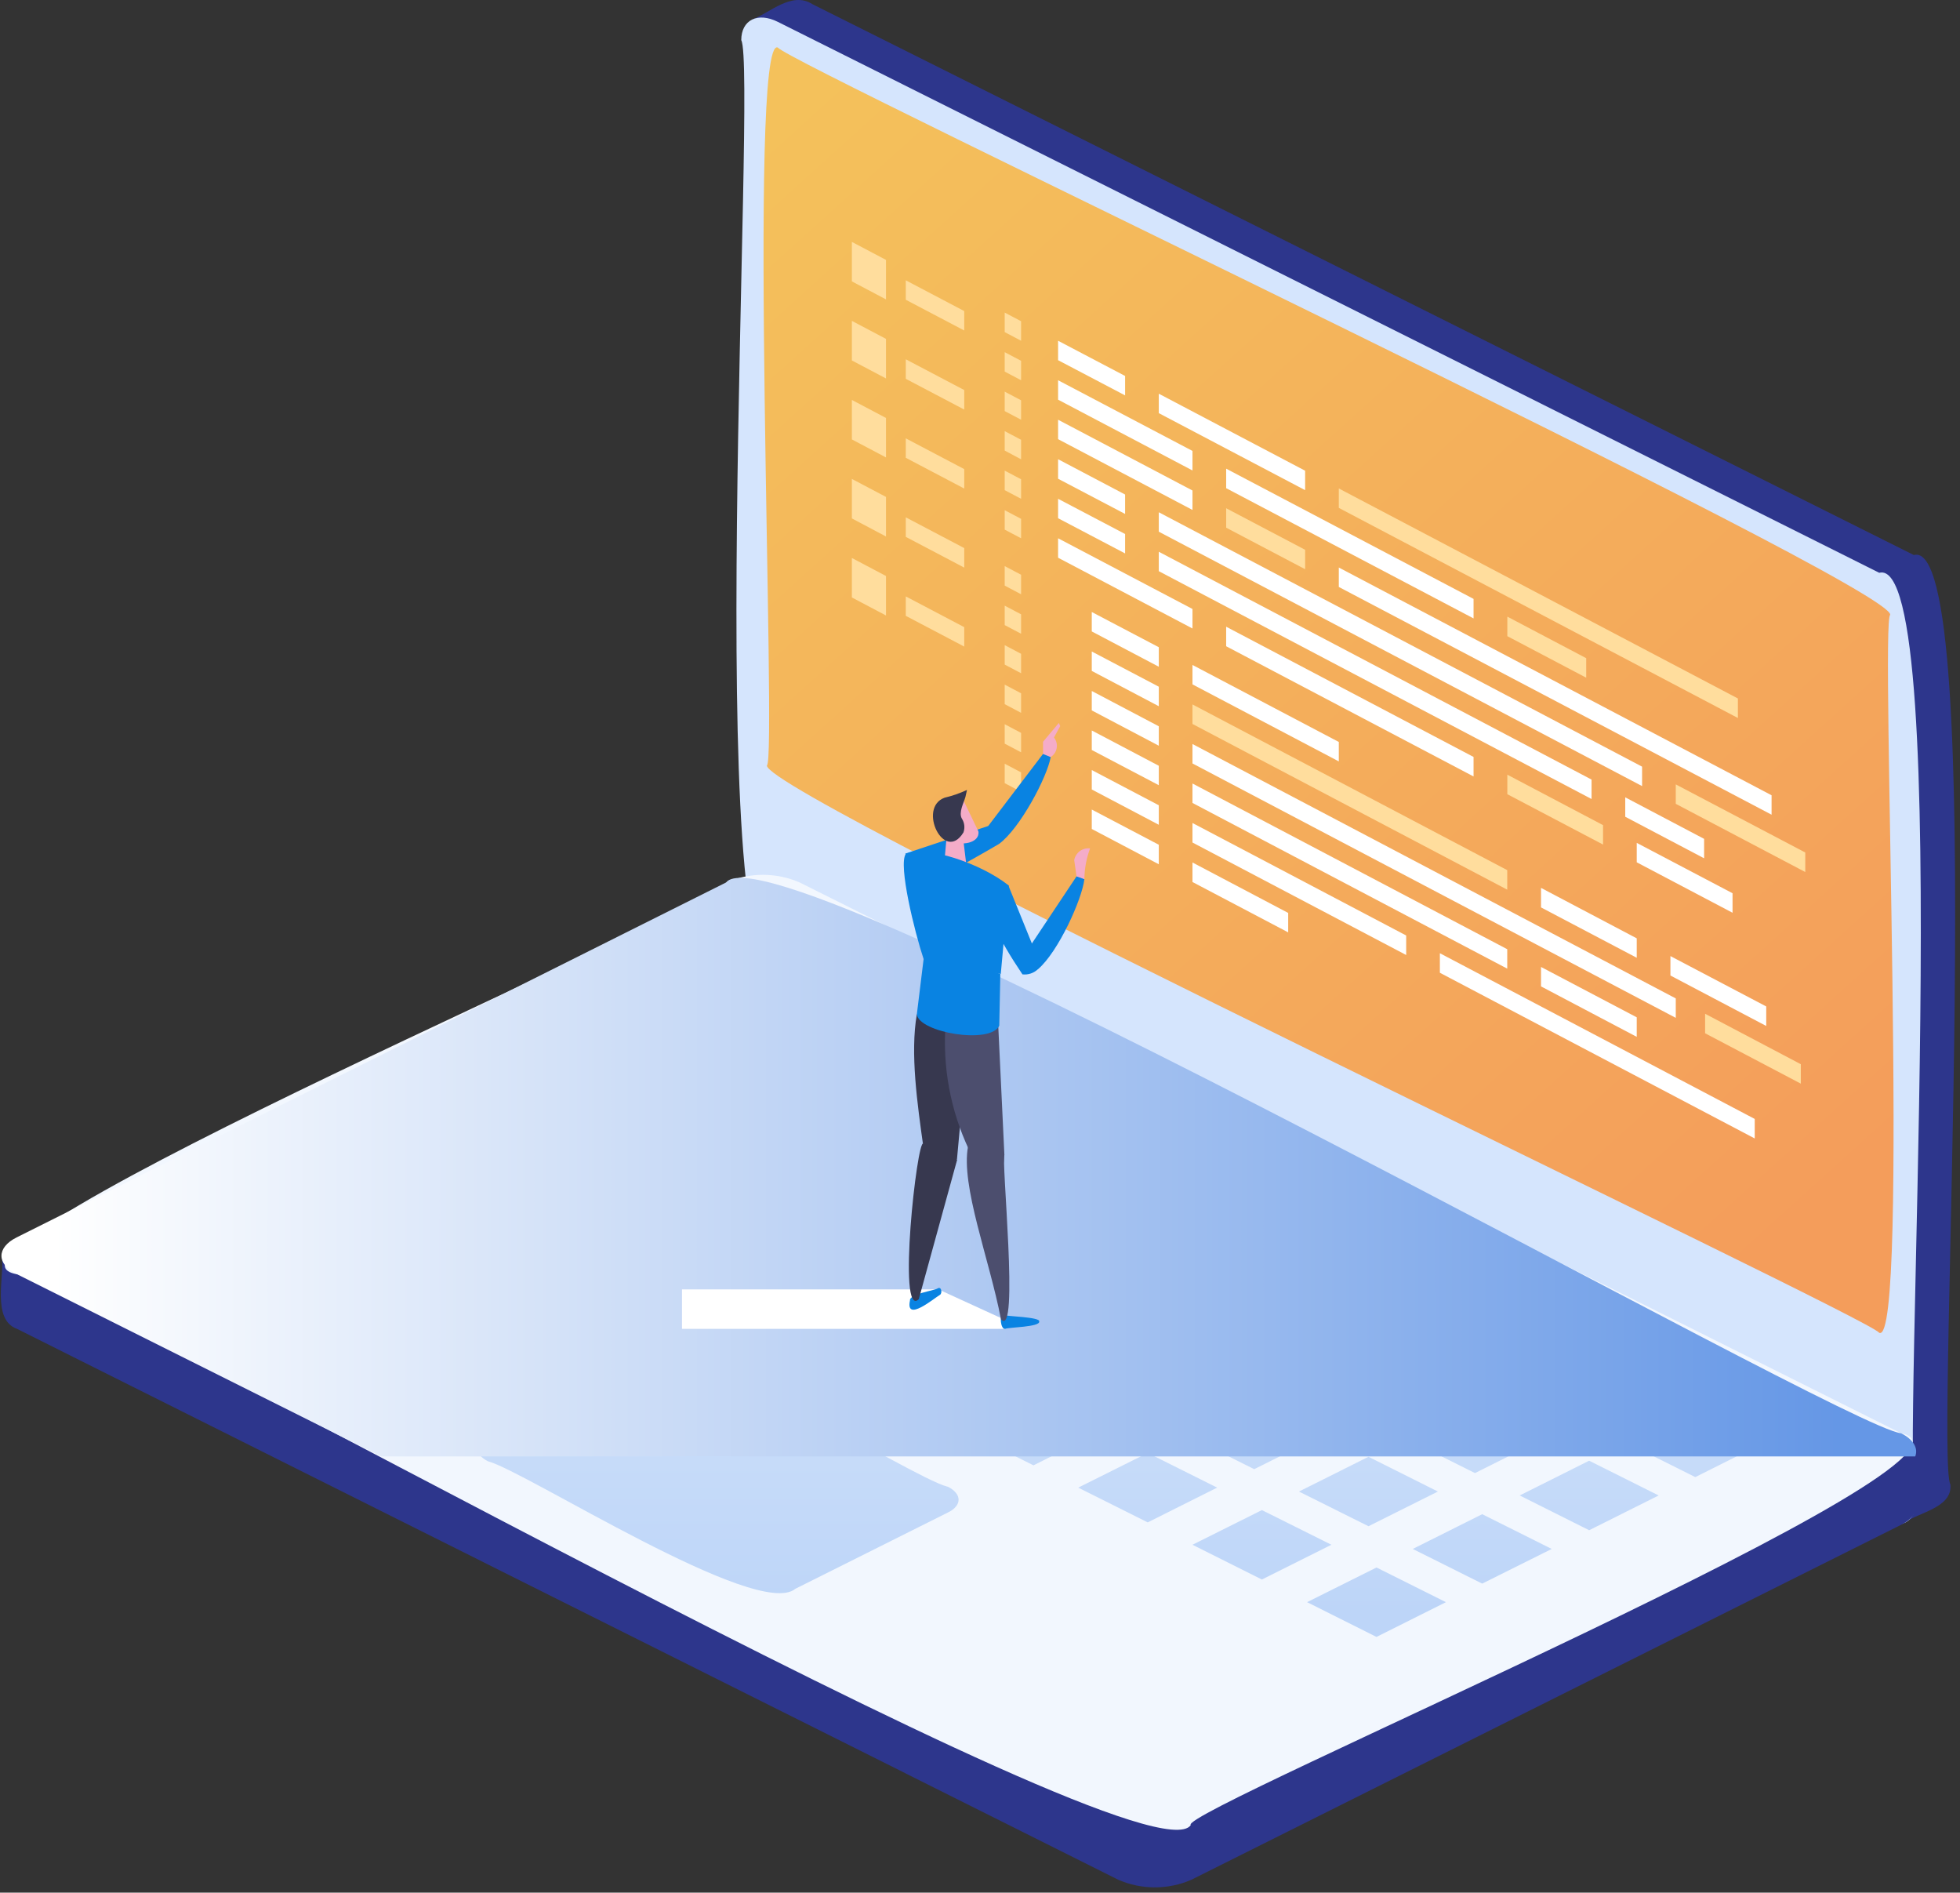 <svg width="318" height="307" viewBox="0 0 318 307" fill="none" xmlns="http://www.w3.org/2000/svg">
<rect x="0" y="0" width="318" height="307" fill="#333333" stroke="none"/>
<path d="M310.506 90.033L131.805 0.675C128.479 -1.479 124.835 2.121 122.059 3.162C124.662 7.572 126.628 152.265 137.444 148.665L309.074 246.987C311.214 245.31 316.853 244.587 316.434 240.77C313.875 236.36 322.84 86.591 310.506 90.033Z" fill="#2D368C"/>
<path d="M304.896 92.91L126.209 3.552C122.927 1.904 120.266 3.234 120.266 6.517C122.869 11.187 113.818 160.492 126.195 157.254L304.896 246.626C308.178 248.26 310.839 246.93 310.839 243.647C308.236 238.977 317.345 89.642 304.896 92.91Z" fill="#D5E5FD"/>
<path d="M126.21 7.717C121.207 5.302 126.079 123.303 124.431 124.157C123.679 128.856 303.103 213.587 304.896 216.189C309.899 218.589 305.012 100.516 306.675 99.735C307.427 95.05 127.93 10.305 126.21 7.717Z" fill="url(#paint0_linear)"/>
<path d="M182.542 64.136L171.669 58.425V55.273L182.542 60.984V64.136Z" fill="white"/>
<path d="M211.75 79.507L188.008 67.014V63.862L211.75 76.354V79.507Z" fill="white"/>
<path d="M193.473 76.311L171.669 64.83V61.678L193.473 73.144V76.311Z" fill="white"/>
<path d="M239.077 100.313L198.939 79.188V76.022L239.077 97.147V100.313Z" fill="white"/>
<path d="M193.473 82.716L171.669 71.236V68.084L193.473 79.564V82.716Z" fill="white"/>
<path d="M211.75 92.332L198.939 85.594V82.442L211.75 89.18V92.332Z" fill="#FFDD9D"/>
<path d="M257.354 109.929L244.557 103.191V100.024L257.354 106.762V109.929Z" fill="#FFDD9D"/>
<path d="M292.895 141.45L271.885 130.388V127.236L292.895 138.283V141.45Z" fill="#FFDD9D"/>
<path d="M276.483 139.223L263.687 132.485V129.333L276.483 136.071V139.223Z" fill="white"/>
<path d="M182.542 83.367L171.669 77.656V74.489L182.542 80.215V83.367Z" fill="white"/>
<path d="M266.42 127.511L188.008 86.245V83.092L266.42 124.359V127.511Z" fill="white"/>
<path d="M182.542 89.772L171.669 84.061V80.909L182.542 86.62V89.772Z" fill="white"/>
<path d="M258.222 129.608L188.008 92.65V89.498L258.222 126.455V129.608Z" fill="white"/>
<path d="M287.429 132.152L217.215 95.209V92.057L287.429 129V132.152Z" fill="white"/>
<path d="M193.473 101.947L171.669 90.467V87.314L193.473 98.781V101.947Z" fill="white"/>
<path d="M239.077 125.949L198.939 104.825V101.658L239.077 122.783V125.949Z" fill="white"/>
<path d="M165.668 55.273L163.008 53.87V50.704L165.668 52.106V55.273Z" fill="#FFDD9D"/>
<path d="M165.668 61.678L163.008 60.276V57.124L165.668 58.526V61.678Z" fill="#FFDD9D"/>
<path d="M165.668 68.084L163.008 66.681V63.529L165.668 64.932V68.084Z" fill="#FFDD9D"/>
<path d="M165.668 74.504L163.008 73.087V69.934L165.668 71.337V74.504Z" fill="#FFDD9D"/>
<path d="M165.668 80.909L163.008 79.507V76.34L165.668 77.743V80.909Z" fill="#FFDD9D"/>
<path d="M165.668 87.314L163.008 85.912V82.76L165.668 84.162V87.314Z" fill="#FFDD9D"/>
<path d="M188.008 108.15L177.135 102.424V99.272L188.008 104.984V108.15Z" fill="white"/>
<path d="M217.215 123.506L193.473 111.013V107.861L217.215 120.354V123.506Z" fill="white"/>
<path d="M188.008 114.556L177.135 108.83V105.678L188.008 111.389V114.556Z" fill="white"/>
<path d="M244.543 144.313L193.473 117.433V114.266L244.543 141.146V144.313Z" fill="#FFDD9D"/>
<path d="M188.008 120.961L177.135 115.235V112.083L188.008 117.809V120.961Z" fill="white"/>
<path d="M271.885 165.105L193.473 123.838V120.686L271.885 161.953V165.105Z" fill="white"/>
<path d="M188.008 127.366L177.135 121.655V118.488L188.008 124.214V127.366Z" fill="white"/>
<path d="M244.543 157.123L193.473 130.244V127.092L244.543 153.971V157.123Z" fill="white"/>
<path d="M188.008 133.786L177.135 128.06V124.908L188.008 130.62V133.786Z" fill="white"/>
<path d="M228.146 154.911L193.473 136.664V133.497L228.146 151.745V154.911Z" fill="white"/>
<path d="M188.008 140.192L177.135 134.466V131.314L188.008 137.025V140.192Z" fill="white"/>
<path d="M209.002 151.239L193.473 143.069V139.903L209.002 148.086V151.239Z" fill="white"/>
<path d="M260.086 136.996L244.557 128.827V125.66L260.086 133.844V136.996Z" fill="#FFDD9D"/>
<path d="M281.096 148.058L265.552 139.874V136.721L281.096 144.891V148.058Z" fill="white"/>
<path d="M292.172 175.776L276.643 167.606V164.44L292.172 172.624V175.776Z" fill="#FFDD9D"/>
<path d="M265.552 168.185L250.023 160.001V156.849L265.552 165.018V168.185Z" fill="white"/>
<path d="M265.552 155.359L250.023 147.19V144.023L265.552 152.207V155.359Z" fill="white"/>
<path d="M286.562 166.421L271.018 158.237V155.085L286.562 163.254V166.421Z" fill="white"/>
<path d="M165.668 96.395L163.008 94.992V91.826L165.668 93.228V96.395Z" fill="#FFDD9D"/>
<path d="M165.668 102.8L163.008 101.398V98.246L165.668 99.648V102.8Z" fill="#FFDD9D"/>
<path d="M165.668 109.206L163.008 107.803V104.651L165.668 106.054V109.206Z" fill="#FFDD9D"/>
<path d="M165.668 115.626L163.008 114.223V111.056L165.668 112.459V115.626Z" fill="#FFDD9D"/>
<path d="M165.668 122.031L163.008 120.628V117.476L165.668 118.879V122.031Z" fill="#FFDD9D"/>
<path d="M165.668 128.436L163.008 127.034V123.882L165.668 125.284V128.436Z" fill="#FFDD9D"/>
<path d="M281.963 116.464L217.215 82.384V79.232L281.963 113.298V116.464Z" fill="#FFDD9D"/>
<path d="M284.696 184.668L233.612 157.789V154.622L284.696 181.502V184.668Z" fill="white"/>
<path d="M143.748 48.564L138.211 45.643V39.238L143.748 42.158V48.564Z" fill="#FFDD9D"/>
<path d="M156.443 53.61L146.958 48.622V45.469L156.443 50.458V53.61Z" fill="#FFDD9D"/>
<path d="M143.748 61.389L138.211 58.468V52.048L143.748 54.969V61.389Z" fill="#FFDD9D"/>
<path d="M156.443 66.435L146.958 61.447V58.28L156.443 63.269V66.435Z" fill="#FFDD9D"/>
<path d="M143.748 74.2L138.211 71.279V64.874L143.748 67.795V74.2Z" fill="#FFDD9D"/>
<path d="M156.443 79.246L146.958 74.258V71.106L156.443 76.094V79.246Z" fill="#FFDD9D"/>
<path d="M143.748 87.025L138.211 84.09V77.685L143.748 80.605V87.025Z" fill="#FFDD9D"/>
<path d="M156.443 92.072L146.958 87.083V83.916L156.443 88.905V92.072Z" fill="#FFDD9D"/>
<path d="M143.748 99.836L138.211 96.915V90.51L143.748 93.431V99.836Z" fill="#FFDD9D"/>
<path d="M156.443 104.882L146.958 99.894V96.742L156.443 101.73V104.882Z" fill="#FFDD9D"/>
<path d="M310.896 235.507C298.375 241.001 129.448 142.317 117.866 152.005L7.528 203.769H0.298C0.776 206.878 -1.422 214.049 2.757 215.553L181.429 304.911C183.301 305.727 185.322 306.147 187.364 306.147C189.407 306.147 191.427 305.727 193.3 304.911L308.482 247.32C310.144 246.481 310.954 245.382 310.925 244.284C310.896 244.356 310.896 235.507 310.896 235.507Z" fill="#2D368C"/>
<path d="M308.438 232.485L129.737 143.141C127.855 142.325 125.825 141.904 123.773 141.904C121.721 141.904 119.691 142.325 117.808 143.141C120.555 145.18 -16.662 202.945 2.641 206.675C11.316 207.369 186.027 306.444 193.198 296.047C190.509 293.994 327.756 236.215 308.438 232.485Z" fill="#F2F7FE"/>
<path d="M232.036 224.113L220.773 218.474L209.509 224.113L220.773 229.752L232.036 224.113ZM82.282 194.978L149.142 228.451L160.405 222.812L93.546 189.411L82.282 194.978ZM213.514 214.772L202.236 209.133L184.957 217.809L166.42 208.54L155.157 214.179L184.957 229.072L213.514 214.772ZM214.757 232.687L203.494 227.048L192.23 232.687L203.494 238.312L214.757 232.687ZM250.573 233.309L239.309 227.67L228.031 233.309L239.309 238.948L250.573 233.309ZM238.051 221.033L249.387 215.437L238.124 209.798L226.86 215.437L238.051 221.033ZM99.561 186.331L110.825 191.956L122.146 186.345L110.825 180.735L99.561 186.331ZM233.294 241.941L222.03 236.302L210.752 241.941L222.03 247.566L233.294 241.941ZM118.098 195.614L129.361 201.238L140.625 195.614L129.361 189.975L118.098 195.614ZM116.84 177.699L128.104 183.338L139.382 177.699L128.104 172.06L116.84 177.699ZM256.617 230.301L267.881 224.662L256.617 219.023L245.353 224.662L256.617 230.301ZM195.006 205.504L183.728 199.865L172.464 205.504L183.728 211.143L195.006 205.504ZM153.957 196.236L165.235 201.875L176.498 196.236L165.235 190.596L153.957 196.236ZM159.22 204.911L147.956 199.272L136.678 204.911L147.956 210.536L159.22 204.911ZM135.434 186.996L146.698 192.635L157.962 186.996L146.698 181.357L135.434 186.996ZM219.572 211.794L230.851 206.155L219.572 200.515L208.309 206.155L219.572 211.794ZM212.068 259.885L223.332 265.524L234.595 259.885L223.332 254.26L212.068 259.885ZM186.215 235.68L174.937 241.305L186.215 246.944L197.479 241.305L186.215 235.68ZM204.737 244.949L193.474 250.573L204.737 256.212L216.015 250.573L204.737 244.949ZM167.678 226.426L156.415 232.051L167.678 237.69L178.942 232.051L167.678 226.426ZM200.934 202.496L212.198 196.857L200.934 191.218L189.656 196.857L200.934 202.496ZM75.009 180.085L63.746 185.709L75.009 191.348L86.287 185.709L75.009 180.085ZM246.568 242.577L257.831 248.216L269.11 242.577L257.831 236.938L246.568 242.577ZM229.217 251.253L240.48 256.877L251.759 251.253L240.48 245.614L229.217 251.253ZM275.052 228.32L263.774 233.96L275.052 239.599L286.316 233.96L275.052 228.32ZM138.051 159.813L126.788 154.174L115.51 159.813L126.788 165.452L138.051 159.813ZM163.847 183.989L175.11 178.35L163.847 172.71L152.583 178.35L163.847 183.989ZM182.383 193.257L193.647 187.618L182.383 181.979L171.12 187.618L182.383 193.257ZM145.31 174.72L156.588 169.081L145.31 163.442L134.046 169.081L145.31 174.72ZM103.494 177.106L92.216 171.467L80.952 177.106L92.216 182.731L103.494 177.106ZM120.773 168.431L109.509 162.791L98.231 168.431L109.509 174.07L120.773 168.431ZM153.696 241.146C147.652 239.584 109.972 215.336 103.841 220.469L79.188 232.788C76.846 233.96 76.846 235.868 79.188 237.039C85.246 238.615 122.913 262.849 129.043 257.716L153.769 245.353C156.111 244.226 156.111 242.331 153.769 241.146H153.696Z" fill="url(#paint1_linear)"/>
<path style="mix-blend-mode:multiply" d="M308.438 232.485C299.083 231.617 125.718 132.933 117.808 143.141L2.699 200.718C-0.583 202.366 -0.583 205.056 2.699 206.661L61.851 236.244H310.737C311.243 234.928 310.477 233.511 308.438 232.485Z" fill="url(#paint2_linear)"/>
<path style="mix-blend-mode:multiply" d="M152.25 209.148H110.651V215.553H163.08V214.107L152.25 209.148Z" fill="url(#paint3_linear)"/>
<path d="M147.638 210.969C147.508 209.871 151.542 209.364 152.135 208.989C152.727 208.613 152.93 209.74 152.51 210.03C151.542 210.594 146.886 214.541 147.638 210.969Z" fill="#0983E2"/>
<path d="M161.302 134.336L162.082 136.895C162.082 136.895 153.147 142.173 148.549 144.125L146.886 138.457L160.275 134.003L161.302 134.336Z" fill="#0983E2"/>
<path d="M160.275 134.061L169.37 122.103L170.469 122.797C169.919 125.993 165.524 134.365 162.083 136.895L160.275 134.061Z" fill="#0983E2"/>
<path d="M170.469 122.797C170.725 122.636 170.945 122.422 171.113 122.17C171.281 121.917 171.394 121.633 171.444 121.334C171.495 121.035 171.482 120.729 171.406 120.435C171.33 120.142 171.193 119.868 171.004 119.631L172.016 117.78L171.785 117.274L169.225 120.325V122.306L170.469 122.797Z" fill="#F4ACC8"/>
<path d="M163.08 215.553C163.441 215.293 168.863 215.278 168.603 214.338C168.777 213.63 163.195 213.514 162.906 213.326C162.024 213.182 162.371 215.712 163.08 215.553Z" fill="#0983E2"/>
<path d="M158.742 134.871C159.017 136.765 155.85 137.329 154.231 136.317L151.7 133.425L152.149 130.533L156.226 129.636L158.742 134.871Z" fill="#F4ACC8"/>
<path d="M156.342 136.649L156.92 141.406L153.103 141.117L153.624 135.319L156.342 136.649Z" fill="#F4ACC8"/>
<path d="M156.631 129.29C156.357 130.244 155.504 131.791 156.053 132.774C156.268 133.104 156.403 133.48 156.449 133.871C156.494 134.263 156.447 134.659 156.313 135.03C153.219 140.091 148.794 131.01 153.262 129.391C154.512 129.098 155.729 128.677 156.892 128.133L156.631 129.29Z" fill="#37384F"/>
<path d="M155.286 188.138L149.069 210.738C145.512 214.151 148.809 184.524 149.806 185.521L155.286 188.138Z" fill="#37384F"/>
<path d="M149.821 186.114C148.838 179.073 147.652 170.845 148.751 164.541L157.355 165.221L155.272 187.965L154.781 189.584L149.821 186.114Z" fill="#37384F"/>
<path d="M162.993 187.3C162.328 187.387 165.451 217.462 162.401 213.991C160.535 204.26 155.836 192.303 157.065 185.941L162.993 187.3Z" fill="#4C4E6E"/>
<path d="M157.224 186.519C154.203 180.113 152.893 173.035 153.421 165.972L161.865 164.382L162.95 187.17L162.82 188.861L157.224 186.519Z" fill="#4C4E6E"/>
<path d="M162.299 157.977L162.125 166.377C160.68 169.457 149.112 167.491 148.751 164.541L150.052 153.928L162.299 157.977Z" fill="#0983E2"/>
<path d="M149.85 155.562C148.404 151.224 145.7 140.293 146.958 138.514C150.371 137.069 159.205 140.076 163.673 143.647L162.372 157.977L149.85 155.562Z" fill="#0983E2"/>
<path d="M168.415 157.196C168.081 157.518 167.68 157.762 167.239 157.91C166.799 158.057 166.332 158.105 165.871 158.049C166.348 158.512 154.708 142.823 163.586 143.59L168.661 156.111L168.415 157.196Z" fill="#0983E2"/>
<path d="M166.449 154.492L174.777 141.985L175.934 142.606C175.572 145.845 171.697 154.405 168.43 157.196L166.449 154.492Z" fill="#0983E2"/>
<path d="M175.934 142.606C175.952 140.903 176.265 139.215 176.86 137.618C176.268 137.546 175.671 137.704 175.192 138.059C174.713 138.414 174.389 138.939 174.286 139.527L174.662 142.158L175.934 142.606Z" fill="#F4ACC8"/>
<defs>
<linearGradient id="paint0_linear" x1="293.228" y1="197.797" x2="129.217" y2="16.522" gradientUnits="userSpaceOnUse">
<stop stop-color="#F49D5B"/>
<stop offset="1" stop-color="#F4C15B"/>
</linearGradient>
<linearGradient id="paint1_linear" x1="175.067" y1="158.844" x2="175.067" y2="264.873" gradientUnits="userSpaceOnUse">
<stop stop-color="#E3EEFE"/>
<stop offset="0.97" stop-color="#BDD5F8"/>
</linearGradient>
<linearGradient id="paint2_linear" x1="8.627" y1="189.31" x2="298.288" y2="189.31" gradientUnits="userSpaceOnUse">
<stop stop-color="white"/>
<stop offset="1" stop-color="#6597E6"/>
</linearGradient>
<linearGradient id="paint3_linear" x1="4935.69" y1="1149.85" x2="6708.32" y2="1149.85" gradientUnits="userSpaceOnUse">
<stop stop-color="white"/>
<stop offset="1" stop-color="#6597E6"/>
</linearGradient>
</defs>
</svg>
